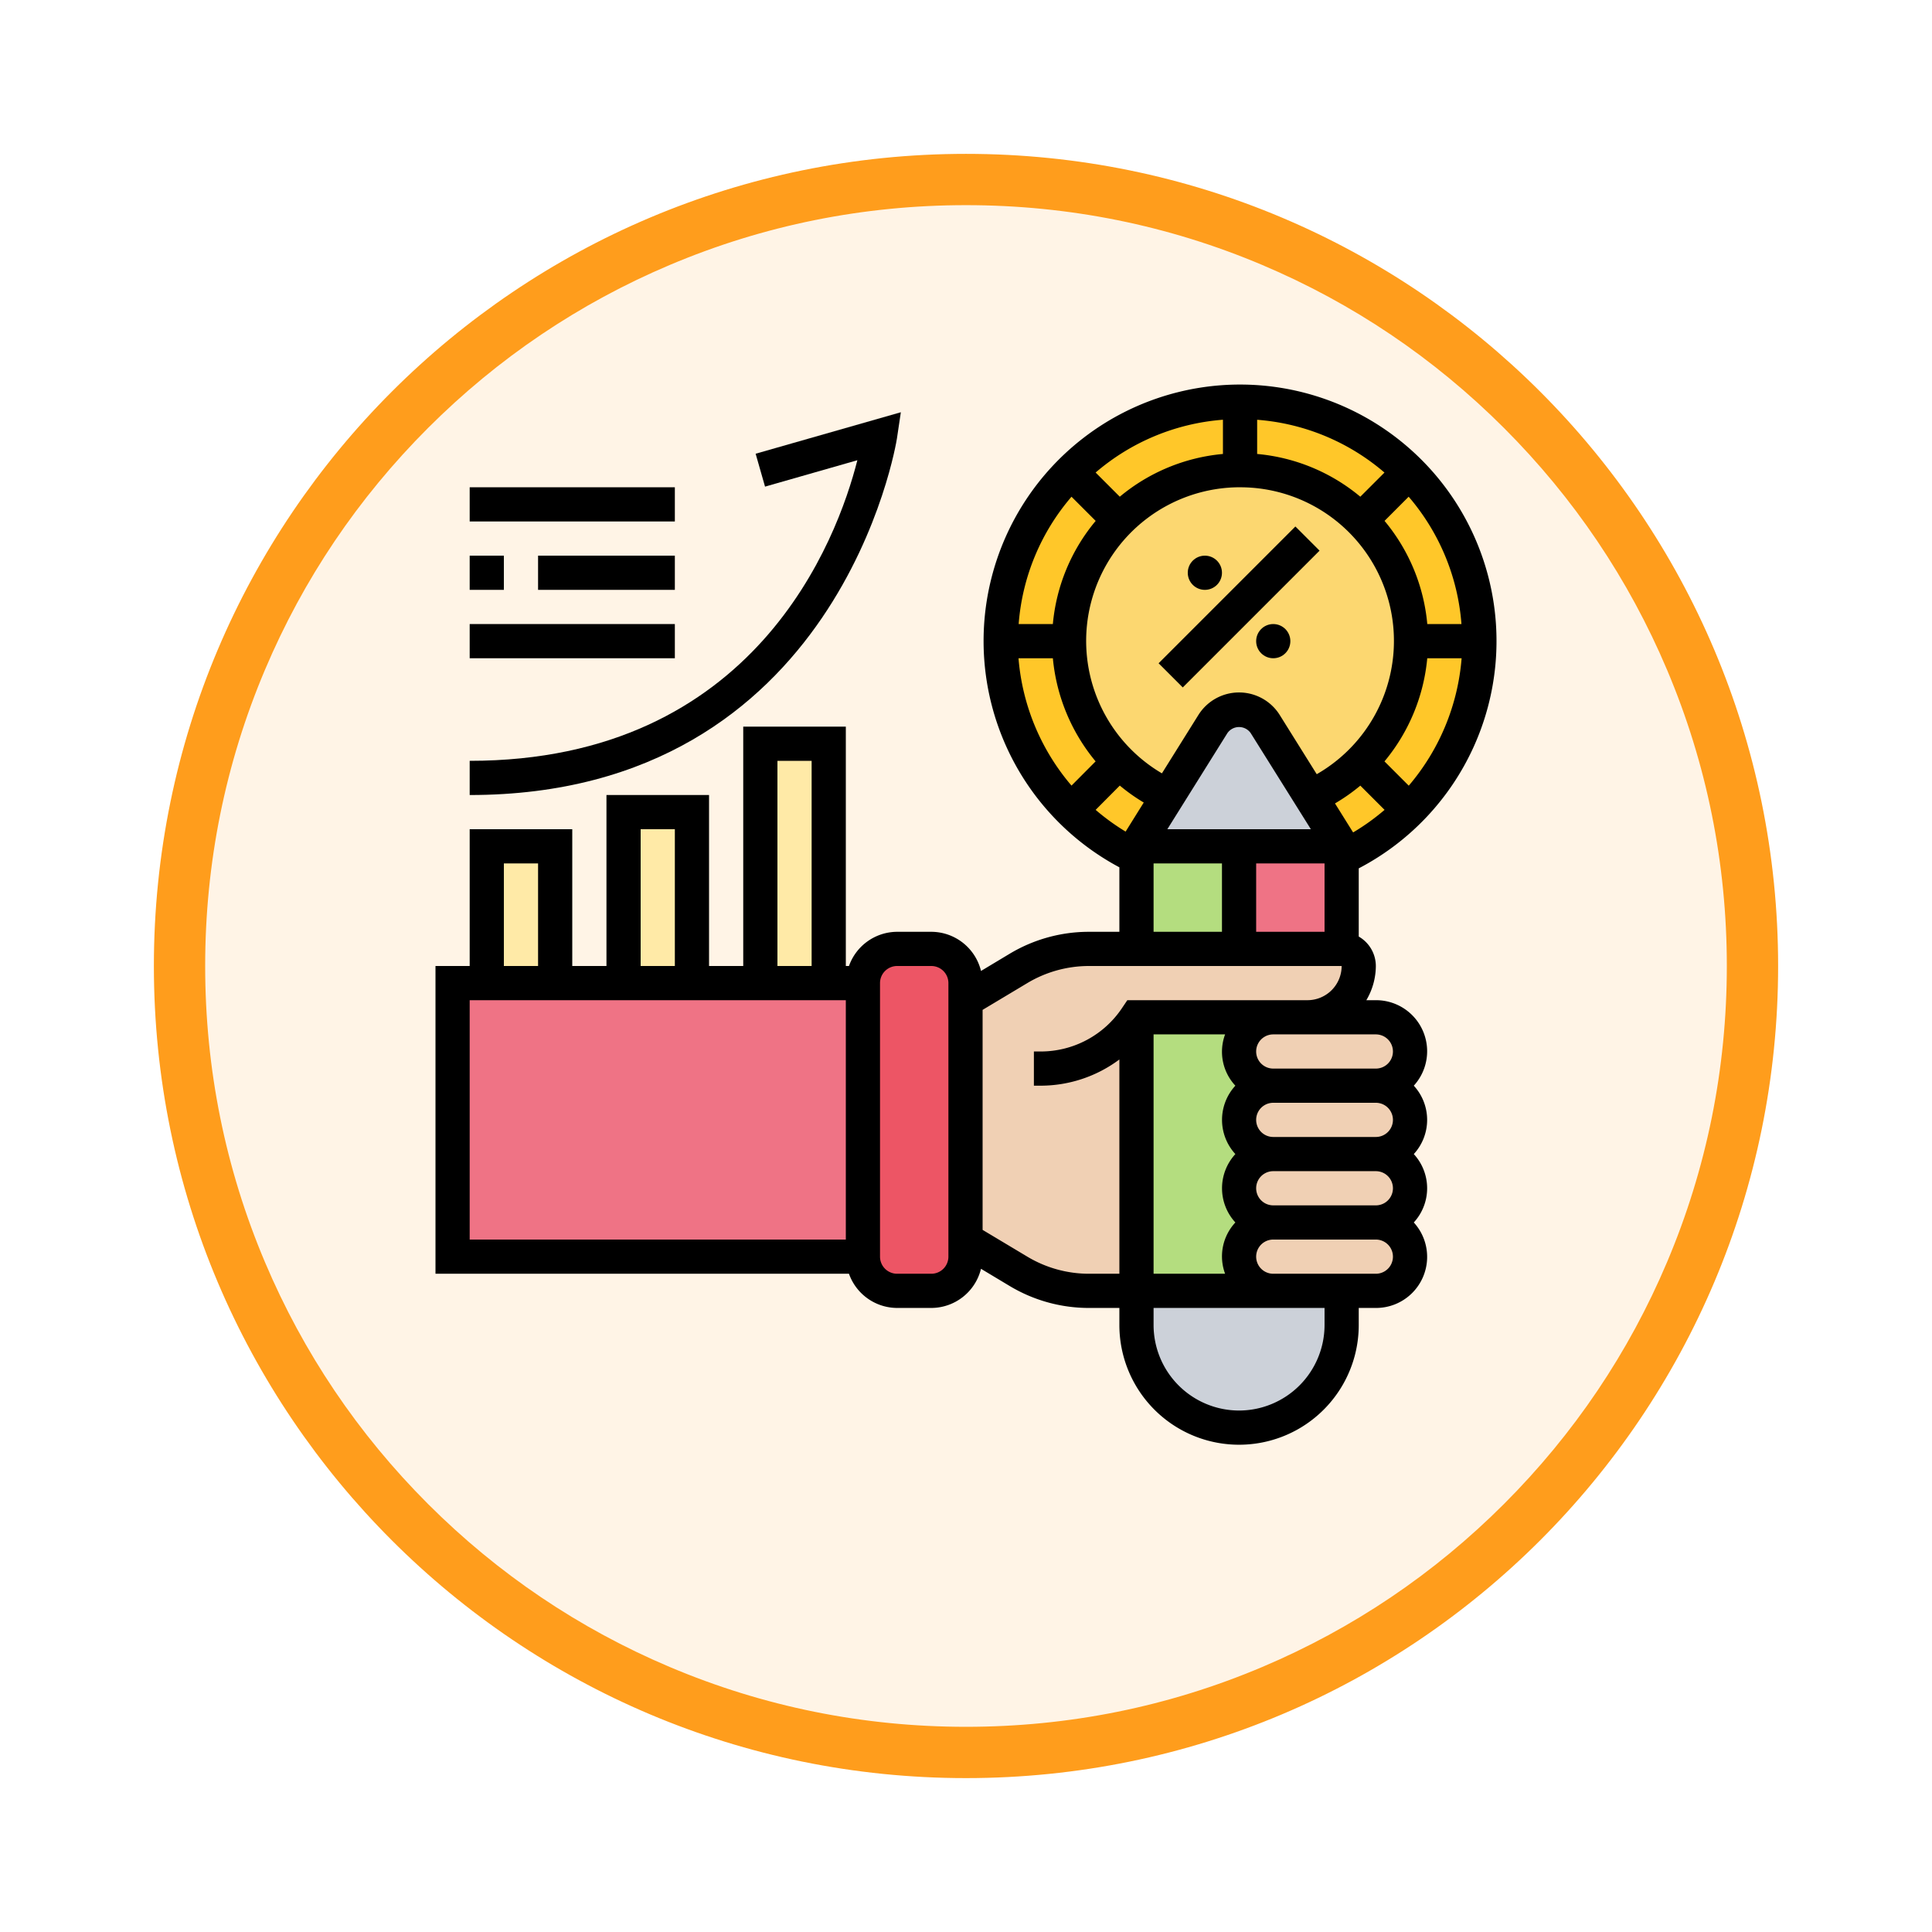 <svg xmlns="http://www.w3.org/2000/svg" xmlns:xlink="http://www.w3.org/1999/xlink" width="113" height="113" viewBox="0 0 113 113">
  <defs>
    <filter id="Trazado_982547" x="0" y="0" width="113" height="113" filterUnits="userSpaceOnUse">
      <feOffset dy="3" input="SourceAlpha"/>
      <feGaussianBlur stdDeviation="3" result="blur"/>
      <feFlood flood-opacity="0.161"/>
      <feComposite operator="in" in2="blur"/>
      <feComposite in="SourceGraphic"/>
    </filter>
  </defs>
  <g id="Grupo_1207653" data-name="Grupo 1207653" transform="translate(-580 -3065.981)">
    <g id="Grupo_1207516" data-name="Grupo 1207516" transform="translate(-7 652.208)">
      <g id="Grupo_1207308" data-name="Grupo 1207308" transform="translate(316 1543.358)">
        <g id="Grupo_1174813" data-name="Grupo 1174813" transform="translate(280 876.414)">
          <g id="Grupo_1201680" data-name="Grupo 1201680">
            <g id="Grupo_1201330" data-name="Grupo 1201330">
              <g id="Grupo_1172010" data-name="Grupo 1172010">
                <g id="Grupo_1171046" data-name="Grupo 1171046">
                  <g id="Grupo_1148525" data-name="Grupo 1148525">
                    <g transform="matrix(1, 0, 0, 1, -9, -6)" filter="url(#Trazado_982547)">
                      <g id="Trazado_982547-2" data-name="Trazado 982547" transform="translate(9 6)" fill="#fff4e6">
                        <path d="M 47.5 93.5 C 41.289 93.5 35.265 92.284 29.595 89.886 C 24.118 87.569 19.198 84.252 14.973 80.027 C 10.748 75.802 7.431 70.882 5.114 65.405 C 2.716 59.735 1.5 53.711 1.5 47.5 C 1.5 41.289 2.716 35.265 5.114 29.595 C 7.431 24.118 10.748 19.198 14.973 14.973 C 19.198 10.748 24.118 7.431 29.595 5.114 C 35.265 2.716 41.289 1.5 47.5 1.5 C 53.711 1.5 59.735 2.716 65.405 5.114 C 70.882 7.431 75.802 10.748 80.027 14.973 C 84.252 19.198 87.569 24.118 89.886 29.595 C 92.284 35.265 93.5 41.289 93.5 47.5 C 93.5 53.711 92.284 59.735 89.886 65.405 C 87.569 70.882 84.252 75.802 80.027 80.027 C 75.802 84.252 70.882 87.569 65.405 89.886 C 59.735 92.284 53.711 93.5 47.5 93.5 Z" stroke="none"/>
                        <path d="M 47.5 3 C 41.491 3 35.664 4.176 30.18 6.496 C 24.881 8.737 20.122 11.946 16.034 16.034 C 11.946 20.122 8.737 24.881 6.496 30.18 C 4.176 35.664 3 41.491 3 47.5 C 3 53.509 4.176 59.336 6.496 64.82 C 8.737 70.119 11.946 74.878 16.034 78.966 C 20.122 83.054 24.881 86.263 30.18 88.504 C 35.664 90.824 41.491 92 47.5 92 C 53.509 92 59.336 90.824 64.82 88.504 C 70.119 86.263 74.878 83.054 78.966 78.966 C 83.054 74.878 86.263 70.119 88.504 64.82 C 90.824 59.336 92 53.509 92 47.5 C 92 41.491 90.824 35.664 88.504 30.18 C 86.263 24.881 83.054 20.122 78.966 16.034 C 74.878 11.946 70.119 8.737 64.82 6.496 C 59.336 4.176 53.509 3 47.5 3 M 47.5 0 C 73.734 0 95 21.266 95 47.5 C 95 73.734 73.734 95 47.5 95 C 21.266 95 0 73.734 0 47.5 C 0 21.266 21.266 0 47.5 0 Z" stroke="none" fill="#ff9d1c"/>
                      </g>
                    </g>
                  </g>
                </g>
              </g>
            </g>
          </g>
        </g>
      </g>
    </g>
    <g id="interest-rate_4025758" transform="translate(605.471 3088.481)">
      <g id="Grupo_1207651" data-name="Grupo 1207651">
        <g id="Grupo_1207634" data-name="Grupo 1207634">
          <path id="Trazado_1052342" data-name="Trazado 1052342" d="M47,51a2.006,2.006,0,0,0,2,2H41V37h8a2.015,2.015,0,0,0-2,2,2.006,2.006,0,0,0,2,2,2.015,2.015,0,0,0-2,2,2.006,2.006,0,0,0,2,2,2.015,2.015,0,0,0-2,2,2.006,2.006,0,0,0,2,2,2.015,2.015,0,0,0-2,2Z" fill="#b4dd7f"/>
        </g>
        <g id="Grupo_1207635" data-name="Grupo 1207635">
          <path id="Trazado_1052343" data-name="Trazado 1052343" d="M47,27v6H41V27Z" fill="#b4dd7f"/>
        </g>
        <g id="Grupo_1207636" data-name="Grupo 1207636">
          <path id="Trazado_1052344" data-name="Trazado 1052344" d="M53,27.68V33H47V27h6Z" fill="#ef7385"/>
        </g>
        <g id="Grupo_1207637" data-name="Grupo 1207637">
          <path id="Trazado_1052345" data-name="Trazado 1052345" d="M41,27v.62a14,14,0,1,1,12,.06V27l-1.81-2.89a9.993,9.993,0,1,0-8.36-.04Z" fill="#ffc729"/>
        </g>
        <g id="Grupo_1207638" data-name="Grupo 1207638">
          <path id="Trazado_1052346" data-name="Trazado 1052346" d="M47.06,5a10,10,0,0,1,4.13,19.11l-2.66-4.26a1.8,1.8,0,0,0-3.06,0l-2.64,4.22A10.005,10.005,0,0,1,47.06,5Z" fill="#fcd770"/>
        </g>
        <g id="Grupo_1207639" data-name="Grupo 1207639">
          <path id="Trazado_1052347" data-name="Trazado 1052347" d="M53,53v2a6,6,0,0,1-6,6,6.009,6.009,0,0,1-6-6V53H53Z" fill="#ccd1d9"/>
        </g>
        <g id="Grupo_1207640" data-name="Grupo 1207640">
          <path id="Trazado_1052348" data-name="Trazado 1052348" d="M53,27H41l1.83-2.93,2.64-4.22a1.8,1.8,0,0,1,3.06,0l2.66,4.26Z" fill="#ccd1d9"/>
        </g>
        <g id="Grupo_1207641" data-name="Grupo 1207641">
          <path id="Trazado_1052349" data-name="Trazado 1052349" d="M55,41a2.006,2.006,0,0,1,2,2,2.015,2.015,0,0,1-2,2H49a2.006,2.006,0,0,1-2-2,2.015,2.015,0,0,1,2-2Z" fill="#f0d0b4"/>
        </g>
        <g id="Grupo_1207642" data-name="Grupo 1207642">
          <path id="Trazado_1052350" data-name="Trazado 1052350" d="M55,37a2.006,2.006,0,0,1,2,2,2.015,2.015,0,0,1-2,2H49a2.006,2.006,0,0,1-2-2,2.015,2.015,0,0,1,2-2h6Z" fill="#f0d0b4"/>
        </g>
        <g id="Grupo_1207643" data-name="Grupo 1207643">
          <path id="Trazado_1052351" data-name="Trazado 1052351" d="M55,45a2.006,2.006,0,0,1,2,2,2.015,2.015,0,0,1-2,2H49a2.006,2.006,0,0,1-2-2,2.015,2.015,0,0,1,2-2Z" fill="#f0d0b4"/>
        </g>
        <g id="Grupo_1207644" data-name="Grupo 1207644">
          <path id="Trazado_1052352" data-name="Trazado 1052352" d="M56.41,52.41A1.955,1.955,0,0,1,55,53H49a2.006,2.006,0,0,1-2-2,2.015,2.015,0,0,1,2-2h6a2.006,2.006,0,0,1,2,2A1.955,1.955,0,0,1,56.41,52.41Z" fill="#f0d0b4"/>
        </g>
        <g id="Grupo_1207645" data-name="Grupo 1207645">
          <path id="Trazado_1052353" data-name="Trazado 1052353" d="M41,37V53H38.22a7.967,7.967,0,0,1-4.12-1.14L31,50V36l3.1-1.86A7.967,7.967,0,0,1,38.22,33H53a1,1,0,0,1,1,1,3,3,0,0,1-3,3H41Z" fill="#f0d0b4"/>
        </g>
        <g id="Grupo_1207646" data-name="Grupo 1207646">
          <path id="Trazado_1052354" data-name="Trazado 1052354" d="M25,35V51H1V35H25Z" fill="#ef7385"/>
        </g>
        <g id="Grupo_1207647" data-name="Grupo 1207647">
          <path id="Trazado_1052355" data-name="Trazado 1052355" d="M31,50v1a2.006,2.006,0,0,1-2,2H27a2.006,2.006,0,0,1-2-2V35a2.006,2.006,0,0,1,2-2h2a2.006,2.006,0,0,1,2,2V50Z" fill="#ed5565"/>
        </g>
        <g id="Grupo_1207648" data-name="Grupo 1207648">
          <path id="Trazado_1052356" data-name="Trazado 1052356" d="M19,21h4V35H19Z" fill="#ffeaa7"/>
        </g>
        <g id="Grupo_1207649" data-name="Grupo 1207649">
          <path id="Trazado_1052357" data-name="Trazado 1052357" d="M11,25h4V35H11Z" fill="#ffeaa7"/>
        </g>
        <g id="Grupo_1207650" data-name="Grupo 1207650">
          <path id="Trazado_1052358" data-name="Trazado 1052358" d="M3,27H7v8H3Z" fill="#ffeaa7"/>
        </g>
      </g>
      <g id="Grupo_1207652" data-name="Grupo 1207652">
        <path id="Trazado_1052359" data-name="Trazado 1052359" d="M55,36h-.556A3.959,3.959,0,0,0,55,34a1.993,1.993,0,0,0-1-1.722V28.289a15,15,0,1,0-14-.061V32H38.216a9.007,9.007,0,0,0-4.63,1.282L31.907,34.29A3,3,0,0,0,29,32H27a3,3,0,0,0-2.816,2H24V20H18V34H16V24H10V34H8V26H2v8H0V52H24.184A3,3,0,0,0,27,54h2a3,3,0,0,0,2.906-2.29l1.68,1.008A9,9,0,0,0,38.216,54H40v1a7,7,0,0,0,14,0V54h1a2.987,2.987,0,0,0,2.22-5,2.954,2.954,0,0,0,0-4,2.954,2.954,0,0,0,0-4A2.987,2.987,0,0,0,55,36Zm1,3a1,1,0,0,1-1,1H49a1,1,0,0,1,0-2h6A1,1,0,0,1,56,39Zm0,4a1,1,0,0,1-1,1H49a1,1,0,0,1,0-2h6A1,1,0,0,1,56,43Zm0,4a1,1,0,0,1-1,1H49a1,1,0,0,1,0-2h6A1,1,0,0,1,56,47ZM42,38h4.184a2.908,2.908,0,0,0,.6,3,2.954,2.954,0,0,0,0,4,2.954,2.954,0,0,0,0,4,2.908,2.908,0,0,0-.6,3H42ZM36.109,14h-2A12.926,12.926,0,0,1,37.2,6.553l1.414,1.414A10.941,10.941,0,0,0,36.109,14Zm21.9,0a10.954,10.954,0,0,0-2.5-6.034L56.92,6.552A12.929,12.929,0,0,1,60.008,14h-2ZM54.092,6.552a10.943,10.943,0,0,0-6.034-2.5v-2a12.926,12.926,0,0,1,7.447,3.088Zm-8.034-2.5a10.954,10.954,0,0,0-6.034,2.5L38.61,5.138A12.929,12.929,0,0,1,46.057,2.05v2Zm1,1.949a8.986,8.986,0,0,1,4.485,16.781l-2.165-3.464a2.805,2.805,0,0,0-4.756,0l-2.134,3.414A8.986,8.986,0,0,1,47.058,6Zm5.553,18.49a10.912,10.912,0,0,0,1.482-1.041l1.418,1.418a12.955,12.955,0,0,1-1.84,1.32ZM40.025,23.447a10.9,10.9,0,0,0,1.4.992l-1.06,1.7a12.93,12.93,0,0,1-1.753-1.271Zm6.293-3.069a.832.832,0,0,1,1.363,0L51.2,26H42.805ZM52,28v4H48V28Zm4.925-4.547-1.42-1.42A11.023,11.023,0,0,0,58.007,16h2.01A13.07,13.07,0,0,1,56.925,23.453ZM34.1,16h2.01a11.039,11.039,0,0,0,2.5,6.032L37.2,23.449A13.076,13.076,0,0,1,34.1,16ZM42,28h4v4H42ZM20,22h2V34H20Zm-8,4h2v8H12ZM4,28H6v6H4ZM2,36H24V50H2ZM30,51a1,1,0,0,1-1,1H27a1,1,0,0,1-1-1V35a1,1,0,0,1,1-1h2a1,1,0,0,1,1,1Zm8.216,1a7.007,7.007,0,0,1-3.6-1L32,49.434V36.566L34.614,35a7.013,7.013,0,0,1,3.6-1H53a2,2,0,0,1-2,2H40.465l-.3.445A5.724,5.724,0,0,1,35.4,39H35v2h.4A7.709,7.709,0,0,0,40,39.467V52ZM47,60a5.006,5.006,0,0,1-5-5V54H52v1A5.006,5.006,0,0,1,47,60Zm8-8H49a1,1,0,0,1,0-2h6a1,1,0,0,1,0,2Z"/>
        <path id="Trazado_1052360" data-name="Trazado 1052360" d="M41.343,12H52.657v2H41.343Z" transform="translate(4.574 37.042) rotate(-45)"/>
        <circle id="Elipse_13427" data-name="Elipse 13427" cx="1" cy="1" r="1" transform="translate(48 14)"/>
        <circle id="Elipse_13428" data-name="Elipse 13428" cx="1" cy="1" r="1" transform="translate(44 10)"/>
        <path id="Trazado_1052361" data-name="Trazado 1052361" d="M26.989,3.147l.229-1.535L18.725,4.038l.55,1.924,5.4-1.544C23.508,9.017,18.723,22,2,22v2C23.636,24,26.958,3.355,26.989,3.147Z"/>
        <path id="Trazado_1052362" data-name="Trazado 1052362" d="M2,6H14V8H2Z"/>
        <path id="Trazado_1052363" data-name="Trazado 1052363" d="M2,10H4v2H2Z"/>
        <path id="Trazado_1052364" data-name="Trazado 1052364" d="M6,10h8v2H6Z"/>
        <path id="Trazado_1052365" data-name="Trazado 1052365" d="M2,14H14v2H2Z"/>
      </g>
    </g>
  </g>
</svg>
